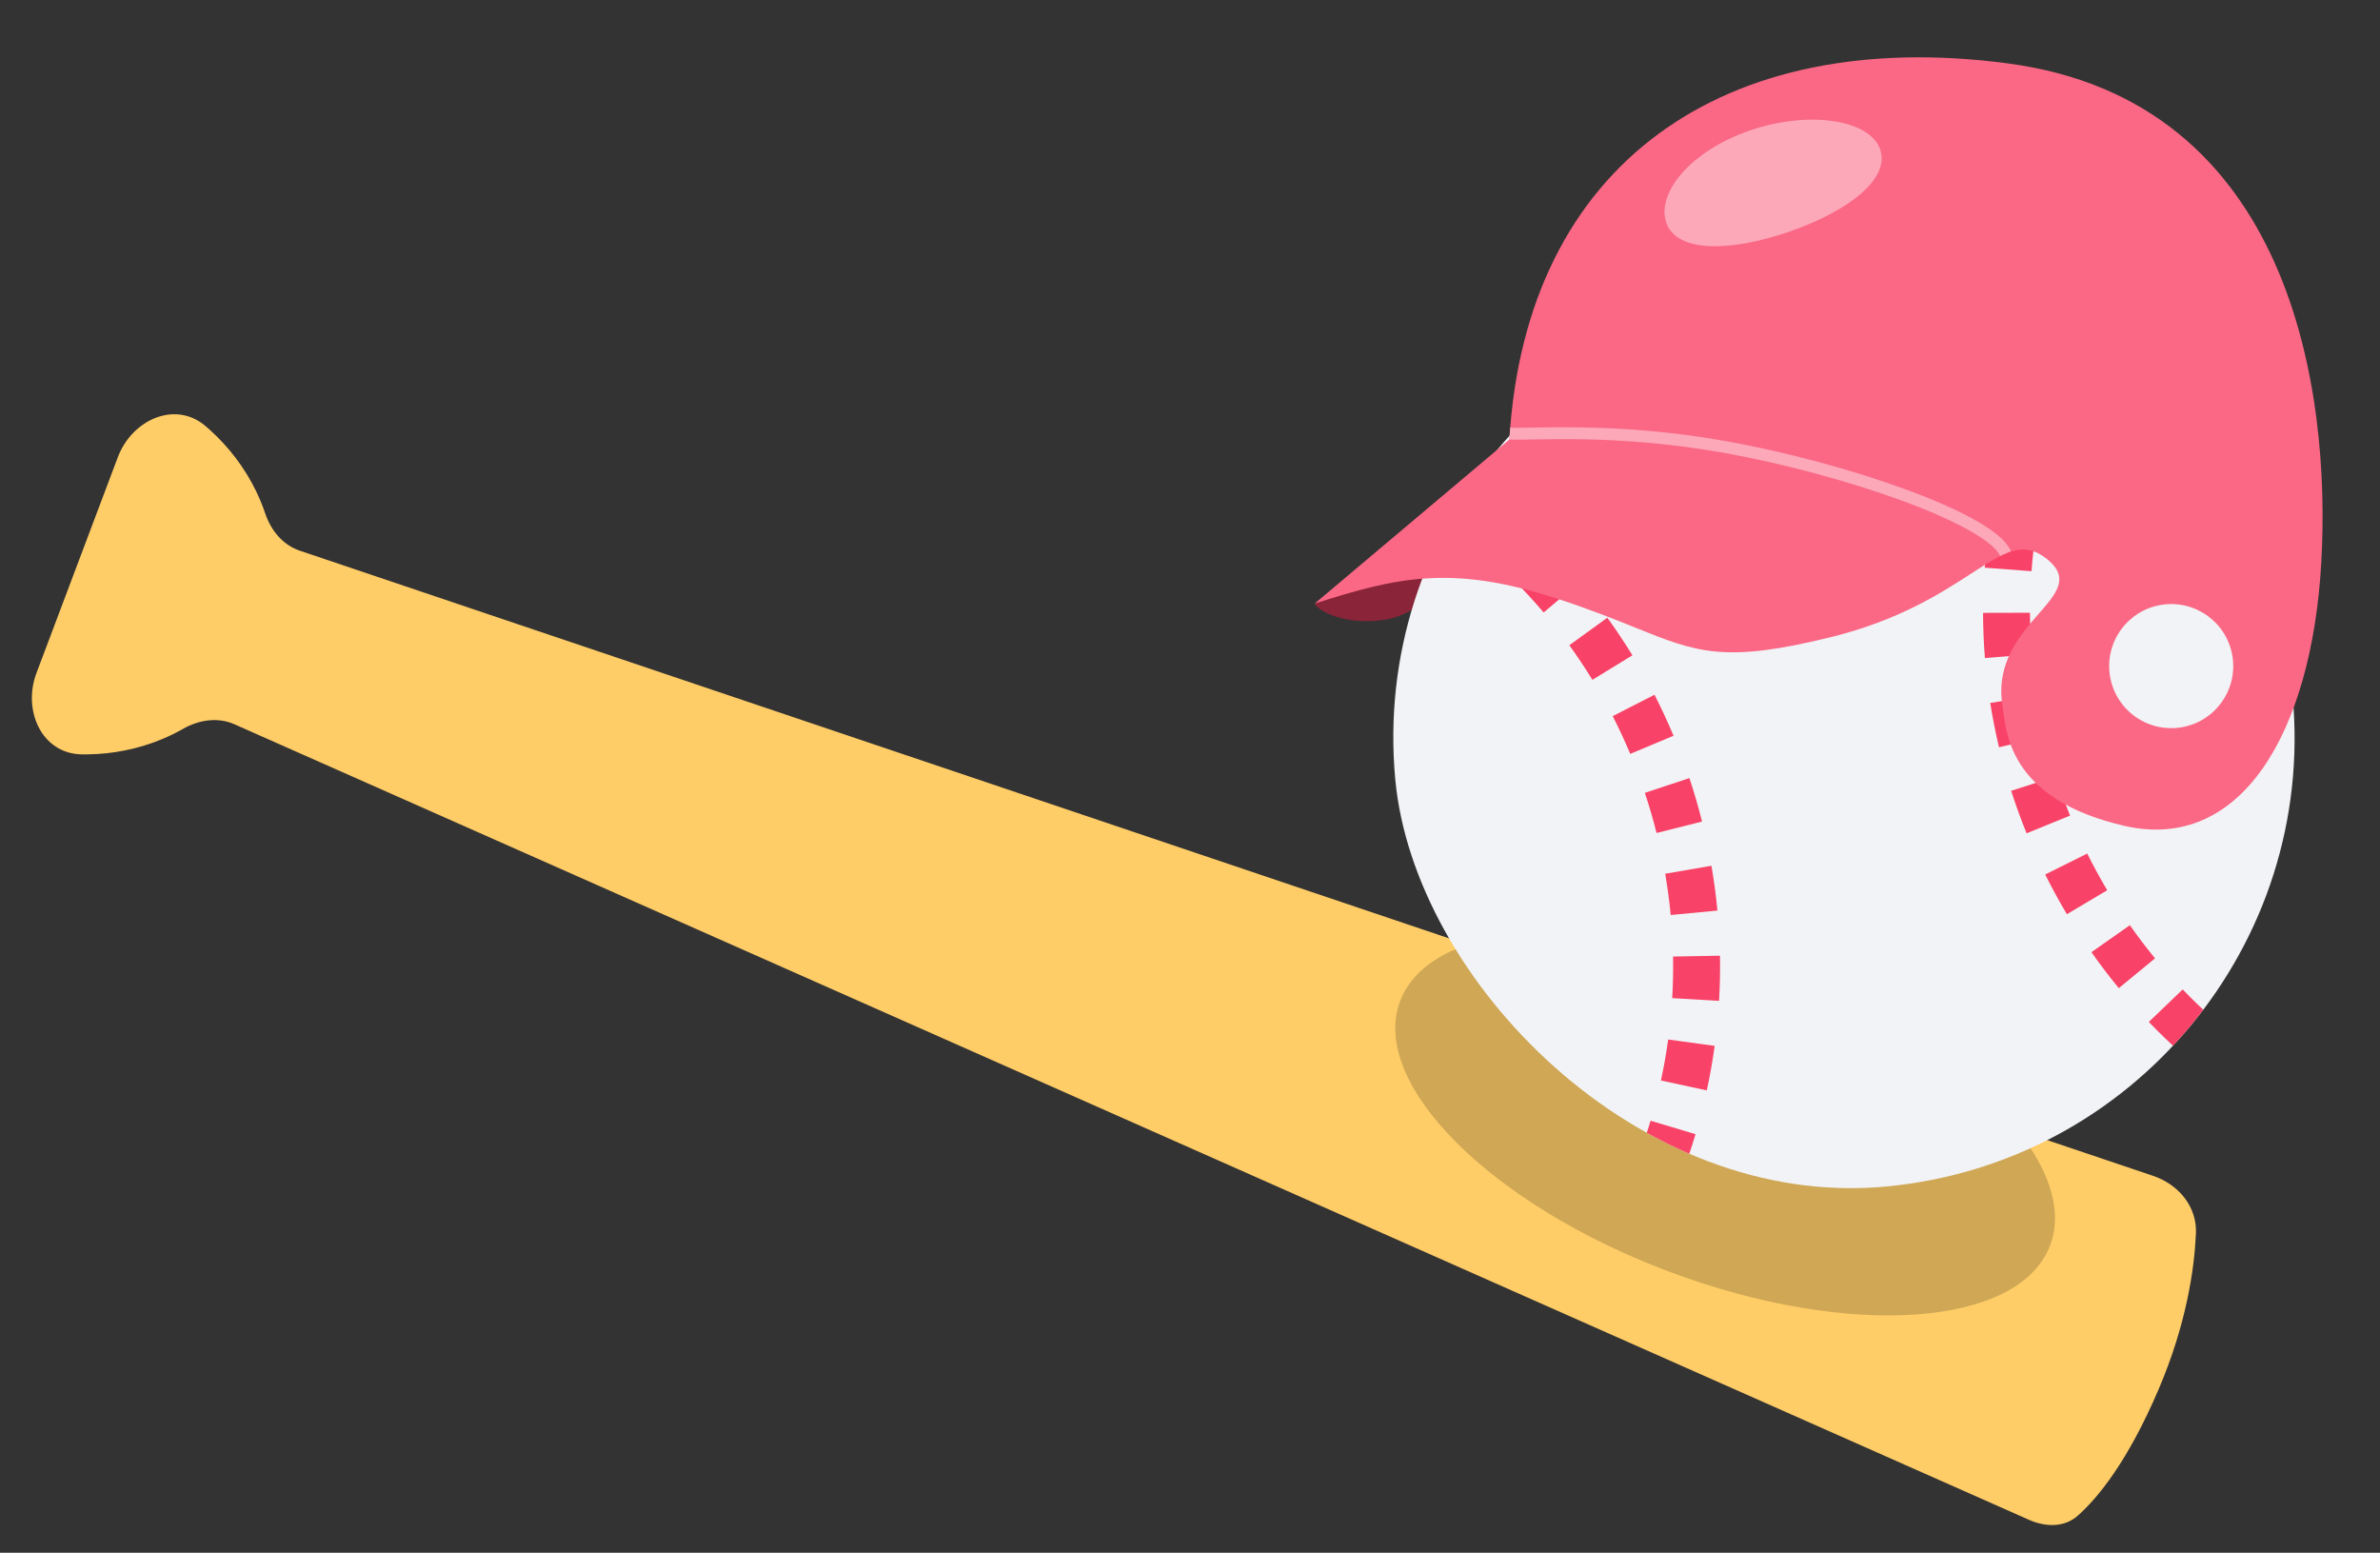 <svg width="371" height="242" viewBox="0 0 371 242" fill="none" xmlns="http://www.w3.org/2000/svg">
<rect x="0" y="0" width="371" height="242" fill="#333333" stroke="none"/>
<path fill-rule="evenodd" clip-rule="evenodd" d="M323.905 236.21C321.8 238.081 318.873 238.014 316.298 236.873L36.524 112.871C33.955 111.733 31.003 112.19 28.561 113.58C27.506 114.18 26.41 114.719 25.277 115.191C21.619 116.716 17.654 117.525 13.609 117.571C13.32 117.574 13.031 117.574 12.742 117.569C6.503 117.473 3.484 110.728 5.686 104.889L12.025 88.078L18.364 71.267C20.566 65.428 27.287 62.356 32.036 66.403C32.256 66.59 32.473 66.781 32.688 66.974C35.695 69.68 38.139 72.905 39.879 76.465C40.449 77.631 40.94 78.825 41.349 80.04C42.232 82.658 44.083 84.932 46.701 85.816L335.631 183.261C339.611 184.603 342.497 188.068 342.307 192.264C342.056 197.804 340.829 206.336 336.534 216.423C331.686 227.811 326.988 233.469 323.905 236.21Z" fill="#FFCD67"/>
<ellipse cx="268.915" cy="175.055" rx="54.12" ry="24.727" transform="rotate(20.563 268.915 175.055)" fill="#CFA755"/>
<path d="M215.808 96.604C209.663 97.538 205.344 95.167 204.944 94.064L229.5 81.821C229.771 86.67 222.93 95.522 215.808 96.604Z" fill="#892439"/>
<g clip-path="url(#clip0_1654_116283)">
<rect x="211.049" y="51.484" width="140.487" height="140.487" rx="70.243" transform="rotate(-5.263 211.049 51.484)" fill="#F2F3F6"/>
<path fill-rule="evenodd" clip-rule="evenodd" d="M265.322 128.04L258.228 129.824C257.964 128.776 257.68 127.729 257.375 126.682C257.07 125.636 256.746 124.6 256.405 123.575L263.347 121.266C263.717 122.378 264.067 123.5 264.398 124.635C264.728 125.769 265.037 126.904 265.322 128.04ZM260.873 114.669L254.126 117.494C253.284 115.485 252.372 113.522 251.395 111.61L257.908 108.28C258.97 110.357 259.96 112.488 260.873 114.669ZM254.462 102.133L248.223 105.953C247.089 104.101 245.89 102.303 244.629 100.561L250.556 96.272C251.926 98.166 253.229 100.12 254.462 102.133ZM246.207 90.726L240.629 95.459C239.226 93.805 237.765 92.213 236.249 90.683L241.446 85.534C243.094 87.197 244.683 88.929 246.207 90.726ZM236.297 80.724L231.514 86.259C229.876 84.843 228.187 83.494 226.451 82.215L230.792 76.327C232.679 77.718 234.516 79.185 236.297 80.724ZM224.964 72.37L221.093 78.577C219.259 77.433 217.382 76.362 215.469 75.367L218.844 68.877C220.927 69.96 222.968 71.125 224.964 72.37ZM212.471 65.874L209.615 72.608C207.629 71.766 205.611 71.003 203.566 70.32L205.881 63.381C208.11 64.125 210.309 64.957 212.471 65.874ZM199.115 61.419L197.359 68.52C195.272 68.004 193.161 67.571 191.033 67.223L192.213 60.003C194.536 60.383 196.838 60.856 199.115 61.419ZM185.219 59.149L184.627 66.44C182.491 66.267 180.342 66.179 178.183 66.18L178.181 58.864C180.539 58.864 182.887 58.959 185.219 59.149ZM171.14 59.153L171.737 66.444C169.608 66.619 167.473 66.881 165.337 67.232L164.15 60.014C166.482 59.63 168.813 59.344 171.14 59.153ZM157.249 61.438L159.015 68.537C157.973 68.796 156.932 69.077 155.891 69.38C154.851 69.684 153.822 70.007 152.804 70.348L150.477 63.413C151.587 63.04 152.709 62.688 153.843 62.358C154.977 62.027 156.113 61.72 157.249 61.438ZM143.893 65.921L146.771 72.646C144.781 73.498 142.84 74.425 140.951 75.422L137.536 68.953C139.6 67.863 141.72 66.851 143.893 65.921ZM131.442 72.494L135.373 78.663C133.552 79.823 131.787 81.052 130.079 82.347L125.661 76.517C127.526 75.103 129.454 73.76 131.442 72.494ZM120.222 80.996L125.098 86.45C123.49 87.888 121.944 89.387 120.461 90.945L115.163 85.9C116.78 84.201 118.468 82.565 120.222 80.996ZM110.512 91.191L116.195 95.798C114.836 97.474 113.545 99.202 112.323 100.979L106.295 96.836C107.625 94.9 109.032 93.017 110.512 91.191ZM102.535 102.794L108.87 106.452C107.791 108.32 106.785 110.232 105.853 112.182L99.252 109.028C100.266 106.906 101.361 104.827 102.535 102.794ZM96.464 115.498L103.29 118.13C102.514 120.142 101.815 122.187 101.194 124.262L94.186 122.165C94.86 119.91 95.621 117.686 96.464 115.498ZM92.429 128.989L99.579 130.537C99.123 132.642 98.747 134.77 98.453 136.918L91.205 135.926C91.525 133.591 91.934 131.277 92.429 128.989ZM90.519 142.941L97.822 143.371C97.695 145.517 97.651 147.678 97.69 149.849L90.376 149.982C90.333 147.622 90.382 145.274 90.519 142.941ZM90.773 157.017L98.056 156.325C98.26 158.463 98.545 160.608 98.916 162.755L91.707 164C91.305 161.669 90.994 159.34 90.773 157.017ZM93.168 170.892C93.453 172.028 93.761 173.163 94.092 174.297C94.423 175.431 94.773 176.554 95.143 177.666L102.084 175.357C101.743 174.332 101.42 173.296 101.115 172.249C100.81 171.203 100.526 170.155 100.262 169.108L93.168 170.892ZM97.616 184.263L104.364 181.438C105.206 183.447 106.117 185.409 107.095 187.322L100.582 190.652C99.519 188.575 98.53 186.444 97.616 184.263ZM104.028 196.799L110.267 192.979C111.401 194.831 112.6 196.629 113.86 198.371L107.934 202.659C106.564 200.766 105.26 198.812 104.028 196.799ZM112.282 208.206L117.861 203.473C119.263 205.127 120.725 206.719 122.24 208.249L117.044 213.398C115.396 211.735 113.807 210.003 112.282 208.206ZM122.192 218.208L126.976 212.673C128.614 214.089 130.303 215.437 132.038 216.717L127.698 222.605C125.81 221.214 123.974 219.747 122.192 218.208ZM133.526 226.562L137.397 220.355C139.231 221.499 141.107 222.57 143.021 223.565L139.645 230.055C137.563 228.972 135.521 227.807 133.526 226.562ZM146.019 233.058L148.875 226.323C150.86 227.166 152.878 227.929 154.924 228.612L152.609 235.551C150.379 234.807 148.181 233.975 146.019 233.058ZM159.375 237.513L161.131 230.412C163.218 230.928 165.328 231.361 167.457 231.709L166.277 238.928C163.954 238.549 161.652 238.076 159.375 237.513ZM173.271 239.783L173.863 232.492C175.999 232.665 178.148 232.753 180.307 232.752L180.309 240.068C177.951 240.068 175.603 239.972 173.271 239.783ZM187.35 239.778L186.752 232.487C188.882 232.313 191.016 232.051 193.152 231.7L194.34 238.918C192.008 239.302 189.676 239.588 187.35 239.778ZM201.24 237.494L199.475 230.395C200.517 230.136 201.558 229.855 202.598 229.551C203.639 229.248 204.668 228.925 205.686 228.584L208.013 235.519C206.903 235.892 205.781 236.243 204.646 236.574C203.512 236.905 202.377 237.211 201.24 237.494ZM214.597 233.011L211.719 226.285C213.709 225.434 215.65 224.507 217.539 223.51L220.954 229.979C218.89 231.069 216.77 232.081 214.597 233.011ZM227.047 226.438L223.117 220.268C224.937 219.109 226.703 217.879 228.41 216.585L232.829 222.415C230.964 223.829 229.036 225.171 227.047 226.438ZM238.267 217.935L233.392 212.482C235 211.044 236.546 209.545 238.029 207.987L243.327 213.032C241.709 214.73 240.022 216.367 238.267 217.935ZM247.978 207.741L242.295 203.133C243.653 201.458 244.945 199.73 246.166 197.952L252.195 202.096C250.864 204.032 249.458 205.915 247.978 207.741ZM255.955 196.138L249.62 192.479C250.698 190.612 251.705 188.7 252.637 186.75L259.238 189.903C258.224 192.025 257.129 194.105 255.955 196.138ZM262.026 183.434C262.869 181.246 263.63 179.022 264.304 176.766L257.296 174.67C256.675 176.745 255.976 178.79 255.2 180.802L262.026 183.434ZM266.061 169.943L258.911 168.395C259.367 166.29 259.743 164.161 260.037 162.013L267.285 163.006C266.965 165.341 266.556 167.655 266.061 169.943ZM267.971 155.991L260.668 155.561C260.794 153.414 260.839 151.254 260.8 149.082L268.114 148.95C268.157 151.309 268.108 153.658 267.971 155.991ZM267.716 141.914L260.434 142.607C260.23 140.469 259.944 138.324 259.574 136.177L266.782 134.932C267.185 137.263 267.495 139.592 267.716 141.914Z" fill="#F94267"/>
<path fill-rule="evenodd" clip-rule="evenodd" d="M477.809 57.591L471.26 60.852C470.779 59.885 470.277 58.923 469.755 57.966C469.233 57.009 468.695 56.066 468.143 55.138L474.43 51.397C475.029 52.404 475.611 53.426 476.177 54.463C476.743 55.5 477.287 56.543 477.809 57.591ZM470.602 45.482L464.615 49.686C463.363 47.903 462.052 46.181 460.688 44.522L466.338 39.875C467.82 41.677 469.243 43.547 470.602 45.482ZM461.656 34.608L456.379 39.675C454.875 38.108 453.319 36.609 451.715 35.177L456.587 29.72C458.33 31.276 460.022 32.906 461.656 34.608ZM451.152 25.232L446.715 31.049C444.992 29.734 443.223 28.491 441.415 27.321L445.39 21.179C447.355 22.451 449.278 23.803 451.152 25.232ZM439.331 17.583L435.843 24.013C433.94 22.981 432.001 22.025 430.032 21.146L433.012 14.465C435.154 15.421 437.262 16.46 439.331 17.583ZM426.472 11.847L424.019 18.739C421.983 18.014 419.921 17.37 417.839 16.807L419.747 9.745C422.013 10.357 424.257 11.059 426.472 11.847ZM412.879 8.175L411.53 15.365C409.41 14.967 407.275 14.653 405.131 14.424L405.908 7.15C408.245 7.4 410.57 7.742 412.879 8.175ZM398.879 6.681L398.683 13.994C396.534 13.937 394.38 13.965 392.226 14.081L391.834 6.776C394.184 6.65 396.534 6.619 398.879 6.681ZM384.819 7.438L385.801 14.687C383.677 14.975 381.559 15.349 379.451 15.811L377.883 8.666C380.186 8.161 382.5 7.752 384.819 7.438ZM371.067 10.455L373.211 17.449C371.168 18.076 369.139 18.788 367.128 19.588L364.423 12.791C366.619 11.918 368.835 11.139 371.067 10.455ZM357.987 15.659L361.231 22.216C360.269 22.692 359.312 23.189 358.36 23.709C357.409 24.227 356.472 24.763 355.551 25.314L351.794 19.038C352.799 18.436 353.82 17.852 354.857 17.287C355.894 16.721 356.937 16.178 357.987 15.659ZM345.899 22.897L350.15 28.85C348.388 30.108 346.691 31.429 345.058 32.807L340.338 27.218C342.121 25.712 343.975 24.27 345.899 22.897ZM335.144 31.981L340.304 37.167C338.773 38.69 337.312 40.268 335.921 41.898L330.357 37.148C331.876 35.369 333.472 33.644 335.144 31.981ZM326.003 42.688L331.933 46.972C330.67 48.721 329.48 50.516 328.365 52.355L322.11 48.561C323.327 46.556 324.625 44.596 326.003 42.688ZM318.7 54.725L325.236 58.009C324.268 59.936 323.377 61.901 322.564 63.899L315.788 61.141C316.673 58.965 317.644 56.825 318.7 54.725ZM313.39 67.766L320.361 69.984C319.707 72.039 319.133 74.122 318.64 76.226L311.517 74.558C312.054 72.269 312.678 70.002 313.39 67.766ZM310.179 81.475L317.409 82.585C317.082 84.716 316.837 86.864 316.674 89.023L309.38 88.475C309.556 86.128 309.823 83.792 310.179 81.475ZM309.124 95.516L316.439 95.499C316.444 97.653 316.533 99.812 316.705 101.973L309.413 102.555C309.225 100.206 309.13 97.858 309.124 95.516ZM310.244 109.554L317.47 108.412C317.805 110.535 318.224 112.656 318.727 114.768L311.611 116.463C311.064 114.167 310.609 111.862 310.244 109.554ZM313.505 123.25L320.47 121.015C321.127 123.06 321.865 125.094 322.686 127.112L315.911 129.871C315.019 127.68 314.218 125.472 313.505 123.25ZM318.812 136.291C319.334 137.339 319.878 138.382 320.444 139.419C321.01 140.457 321.592 141.478 322.191 142.485L328.478 138.744C327.926 137.816 327.388 136.873 326.866 135.916C326.344 134.959 325.842 133.997 325.361 133.03L318.812 136.291ZM326.019 148.4L332.006 144.196C333.258 145.979 334.569 147.701 335.933 149.36L330.283 154.007C328.801 152.205 327.378 150.335 326.019 148.4ZM334.965 159.274L340.242 154.207C341.746 155.774 343.302 157.273 344.906 158.705L340.034 164.163C338.291 162.606 336.6 160.976 334.965 159.274ZM345.469 168.65L349.906 162.833C351.63 164.148 353.398 165.391 355.206 166.561L351.231 172.703C349.266 171.431 347.343 170.079 345.469 168.65ZM357.29 176.299L360.778 169.869C362.681 170.901 364.62 171.858 366.589 172.736L363.609 179.417C361.467 178.462 359.359 177.422 357.29 176.299ZM370.149 182.035L372.602 175.143C374.639 175.868 376.7 176.512 378.782 177.075L376.874 184.137C374.608 183.525 372.365 182.824 370.149 182.035ZM383.742 185.707L385.091 178.517C387.211 178.915 389.346 179.229 391.49 179.458L390.713 186.732C388.376 186.482 386.051 186.14 383.742 185.707ZM397.743 187.201L397.938 179.888C400.087 179.945 402.242 179.917 404.395 179.801L404.787 187.106C402.437 187.232 400.087 187.263 397.743 187.201ZM411.802 186.444L410.821 179.195C412.944 178.908 415.062 178.533 417.171 178.071L418.738 185.216C416.435 185.722 414.121 186.13 411.802 186.444ZM425.554 183.427L423.41 176.433C425.453 175.807 427.482 175.094 429.493 174.294L432.198 181.091C430.002 181.965 427.786 182.743 425.554 183.427ZM438.634 178.223L435.39 171.666C436.353 171.19 437.31 170.693 438.261 170.174C439.213 169.655 440.149 169.119 441.07 168.568L444.827 174.845C443.823 175.446 442.802 176.03 441.764 176.596C440.727 177.161 439.684 177.704 438.634 178.223ZM450.722 170.985L446.471 165.032C448.233 163.774 449.931 162.453 451.563 161.075L456.283 166.664C454.5 168.17 452.646 169.612 450.722 170.985ZM461.477 161.901L456.318 156.715C457.848 155.193 459.309 153.614 460.7 151.984L466.264 156.734C464.745 158.514 463.149 160.238 461.477 161.901ZM470.618 151.194L464.688 146.91C465.951 145.162 467.141 143.366 468.256 141.527L474.511 145.322C473.294 147.327 471.996 149.286 470.618 151.194ZM477.922 139.157L471.385 135.873C472.353 133.946 473.245 131.981 474.058 129.983L480.833 132.741C479.948 134.917 478.977 137.057 477.922 139.157ZM483.231 126.116L476.26 123.898C476.914 121.843 477.488 119.76 477.981 117.656L485.104 119.324C484.568 121.614 483.943 123.88 483.231 126.116ZM486.443 112.407C486.799 110.09 487.065 107.755 487.242 105.407L479.947 104.859C479.785 107.018 479.539 109.166 479.212 111.297L486.443 112.407ZM487.497 98.366L480.182 98.383C480.177 96.23 480.089 94.07 479.916 91.909L487.208 91.327C487.396 93.677 487.492 96.025 487.497 98.366ZM486.377 84.328L479.152 85.471C478.816 83.347 478.397 81.227 477.894 79.114L485.011 77.419C485.557 79.715 486.012 82.02 486.377 84.328ZM483.116 70.632L476.151 72.867C475.495 70.822 474.756 68.788 473.935 66.77L480.71 64.011C481.602 66.202 482.404 68.41 483.116 70.632Z" fill="#F94267"/>
</g>
<path fill-rule="evenodd" clip-rule="evenodd" d="M204.942 94.064C217.604 90.044 226.083 87.917 242.539 93.24C247.726 94.918 251.608 96.484 254.869 97.799C264.542 101.699 268.757 103.398 285.375 99.306C296.022 96.684 302.573 92.439 307.3 89.377C312.438 86.048 315.419 84.116 319.16 87.186C322.682 90.076 320.587 92.472 317.769 95.694C314.839 99.044 311.128 103.288 312.135 109.91C312.174 110.17 312.212 110.456 312.253 110.764C312.854 115.309 314.099 124.725 331.055 128.69C349.163 132.924 360.329 114.462 361.849 87.686C363.368 60.909 357.204 15.741 313.002 9.883C268.801 4.025 237.834 25.496 235.287 68.496L204.942 94.064ZM339.905 113.374C345.184 112.572 348.814 107.642 348.012 102.362C347.21 97.083 342.279 93.453 337 94.255C331.721 95.058 328.091 99.988 328.893 105.267C329.696 110.547 334.626 114.176 339.905 113.374Z" fill="#FA6885"/>
<path d="M235.349 67.573C238.582 67.784 251.681 66.581 268.903 69.668C287.477 72.998 310.221 80.811 312.629 86.272" stroke="#FCA8B9" stroke-width="1.849"/>
<path d="M293.083 23.284C294.674 27.929 287.984 32.996 278.778 36.15C269.572 39.304 261.336 39.35 259.744 34.705C258.153 30.06 263.589 23.484 272.795 20.33C282.001 17.176 291.492 18.639 293.083 23.284Z" fill="#FCA8B9"/>
<defs>
<clipPath id="clip0_1654_116283">
<rect x="211.049" y="51.484" width="140.487" height="140.487" rx="70.243" transform="rotate(-5.263 211.049 51.484)" fill="white"/>
</clipPath>
</defs>
</svg>

